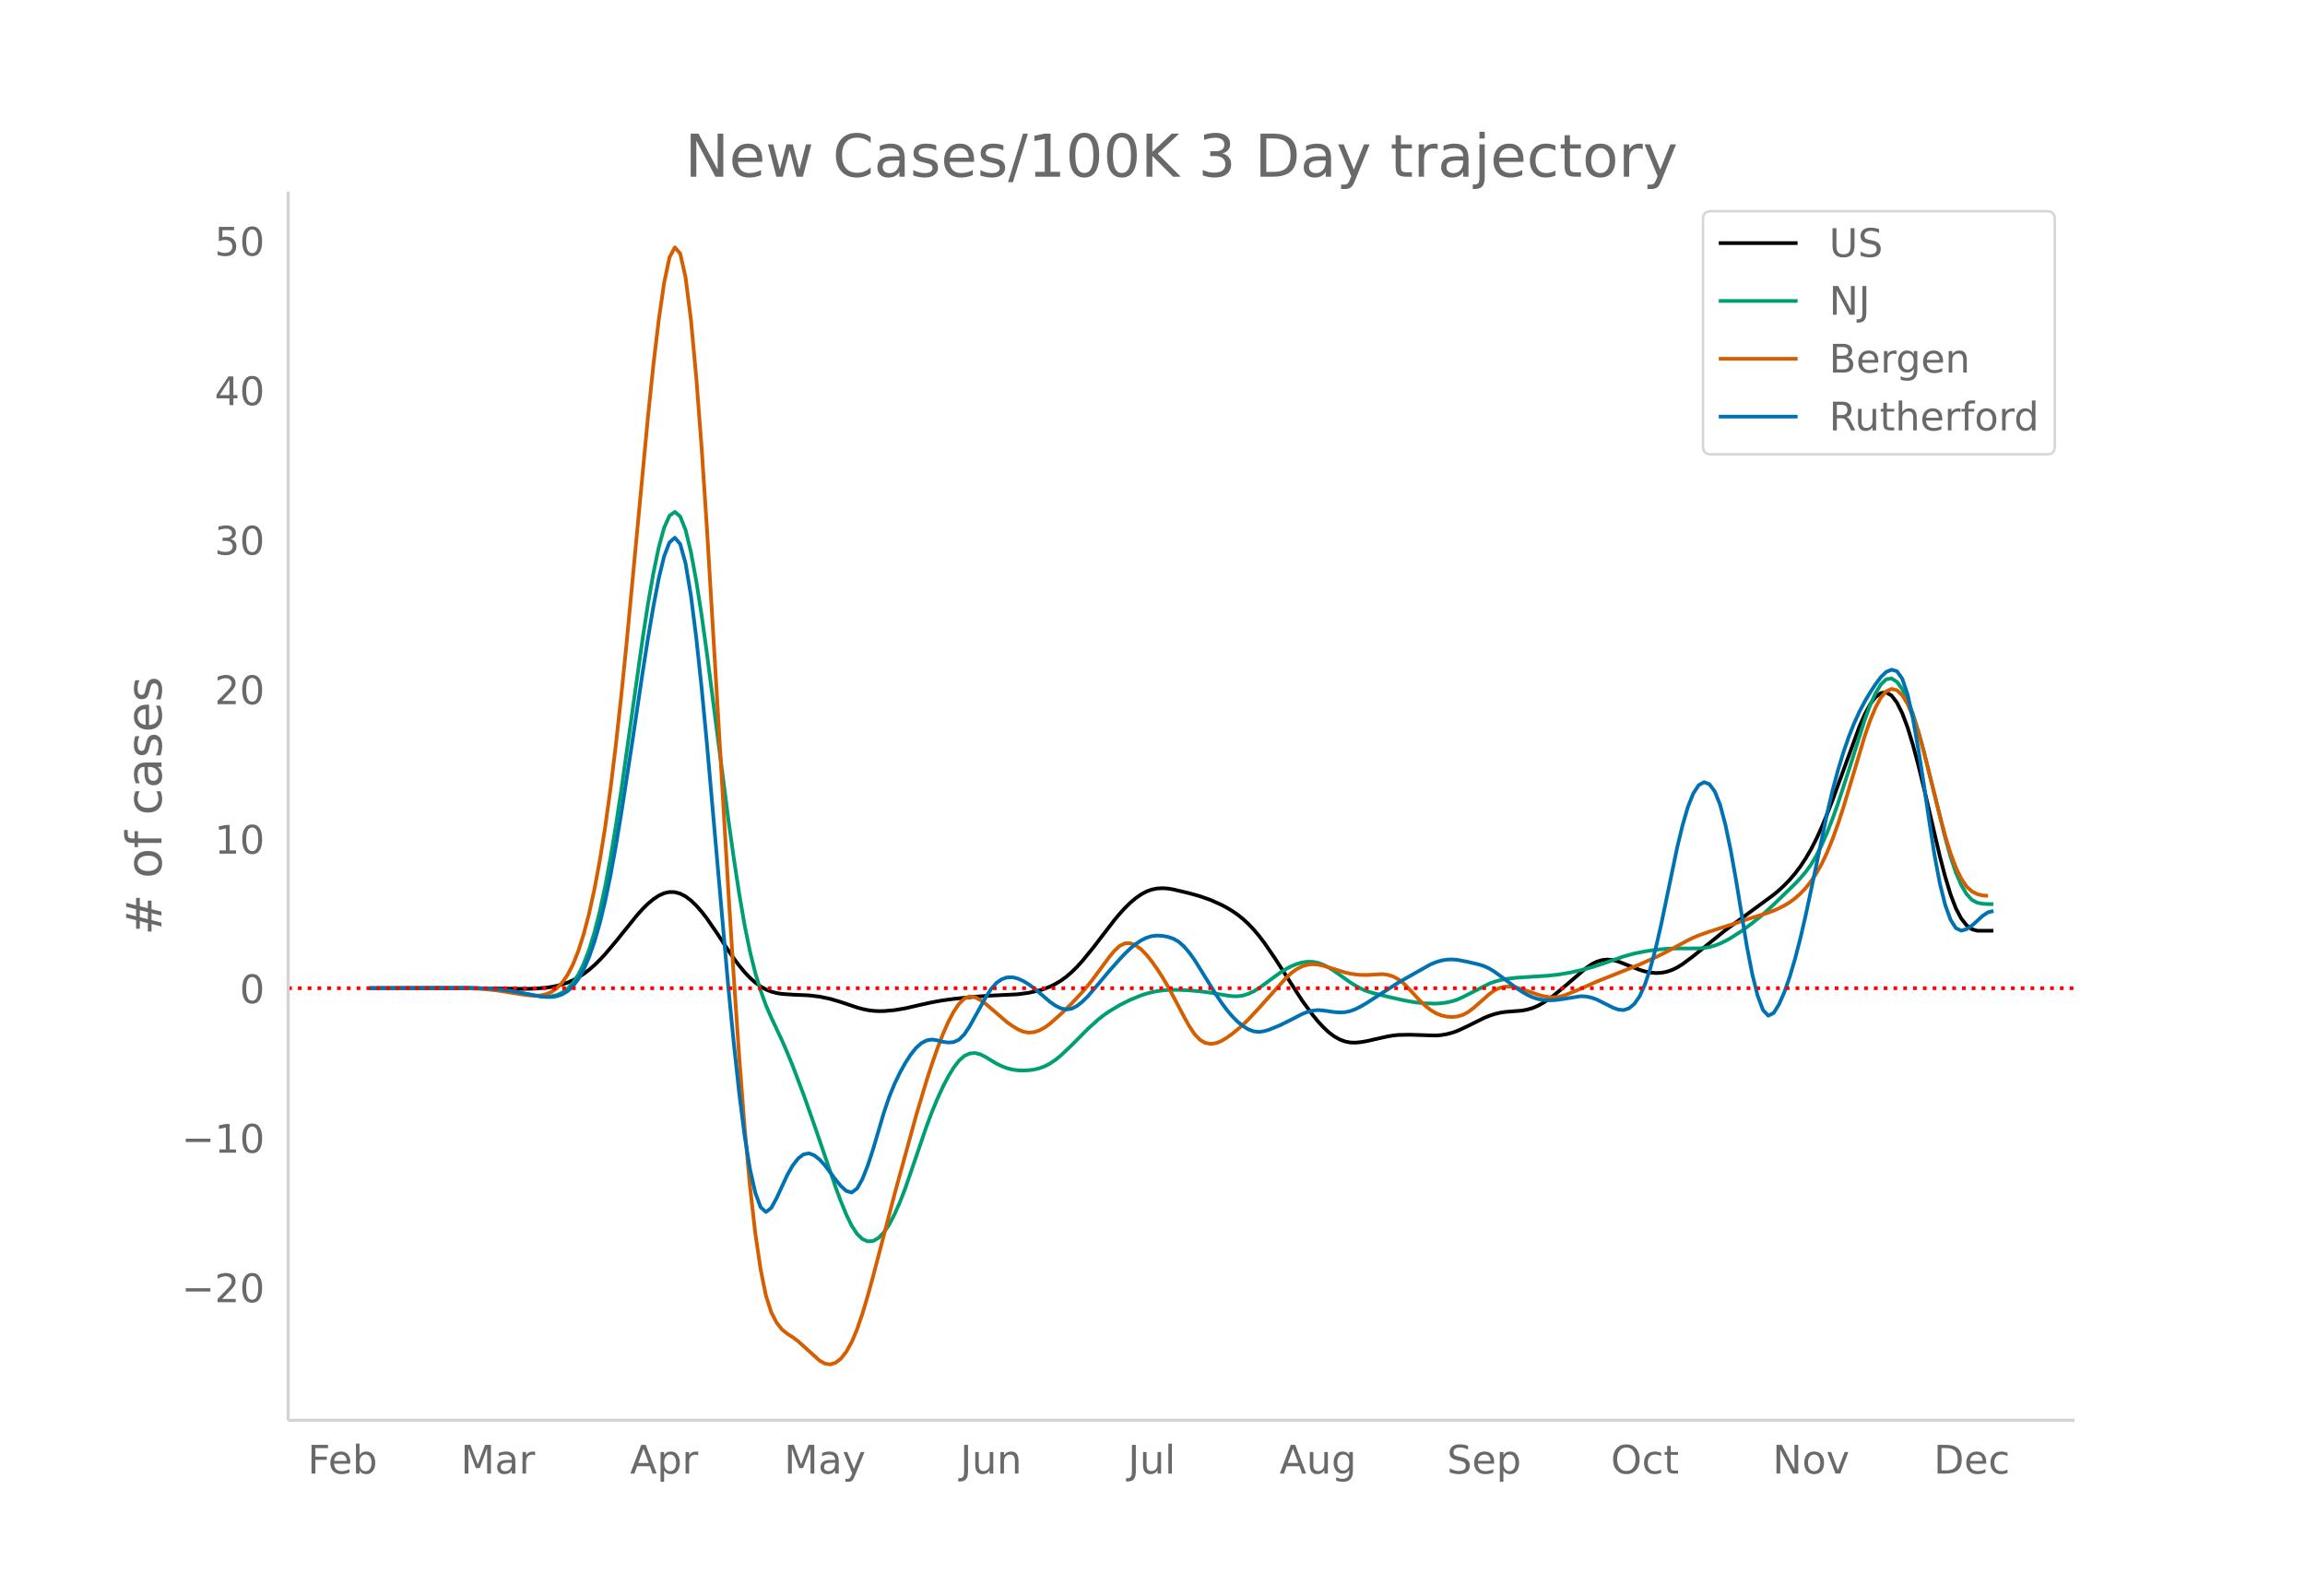 <svg height="864" viewBox="0 0 936 648" width="1248" xmlns="http://www.w3.org/2000/svg" xmlns:xlink="http://www.w3.org/1999/xlink"><defs><style>*{stroke-linecap:butt;stroke-linejoin:round}</style></defs><g id="figure_1"><path d="M0 648h936V0H0z" fill="#fff" id="patch_1"/><g id="axes_1"><path d="M117 576.72h725.4V77.76H117z" fill="none" id="patch_2"/><path clip-path="url(#pb2f212725a)" d="M149.973 401.28l47.88.103 15.236.168 4.353-.117 4.353-.36 2.176-.313 2.176-.435 2.177-.587 2.176-.752 2.177-.947 2.176-1.175 2.176-1.41 2.177-1.648 2.176-1.893 2.177-2.131 2.176-2.336 4.353-5.16 8.706-10.788 2.176-2.416 2.176-2.144 2.177-1.807 2.176-1.442 2.177-.999 2.176-.476 2.177.061 2.176.596 2.176 1.126 2.177 1.643 2.176 2.093 2.177 2.476 2.176 2.826 4.353 6.319 4.353 6.662 2.176 3.14 2.177 2.924 2.176 2.644 2.176 2.299 2.177 1.942 2.176 1.587 2.177 1.235 2.176.89 2.176.585 2.177.336 4.353.295 6.529.293 4.353.512 4.353.917 4.352 1.296 6.53 2.202 2.176.597 2.177.465 2.176.293 2.176.118 2.177-.026 4.353-.38 4.352-.735 6.53-1.503 4.353-.962 4.352-.774 4.353-.58 8.706-.895 6.53-.456 10.881-.529 4.353-.595 4.353-.971 2.176-.678 2.177-.86 2.176-1.077 2.177-1.311 2.176-1.571 2.176-1.86 2.177-2.143 2.176-2.382 4.353-5.32 8.706-11.354 2.176-2.59 2.177-2.379 2.176-2.126 2.176-1.83 2.177-1.516 2.176-1.172 2.177-.797 2.176-.427 2.177-.114 2.176.14 2.176.366 6.53 1.546 4.352 1.227 4.353 1.533 4.353 1.963 2.177 1.165 2.176 1.306 2.176 1.5 2.177 1.75 2.176 2.012 2.177 2.288 2.176 2.58 2.176 2.86 4.353 6.36 10.882 16.918 4.353 5.945 2.177 2.647 2.176 2.366 2.176 2.028 2.177 1.638 2.176 1.238 2.177.837 2.176.437 2.177.058 2.176-.211 2.176-.369 8.706-1.963 2.176-.351 2.177-.225 4.353-.095 10.882.324 2.176-.185 2.177-.371 2.176-.566 2.177-.765 4.352-2.018 6.53-3.26 2.176-.885 2.176-.71 2.177-.522 2.176-.321 6.53-.509 2.176-.403 2.176-.627 2.177-.916 2.176-1.205 2.177-1.437 2.176-1.61 4.353-3.616 8.706-7.45 2.176-1.508 2.176-1.095 2.177-.654 2.176-.222 2.177.202 2.176.59 4.353 1.692 4.353 1.698 2.176.646 2.177.451 2.176.206 2.176-.092 2.177-.403 2.176-.72 2.177-1.043 2.176-1.349 4.353-3.245 13.058-10.55 19.588-14.392 2.177-1.825 2.176-2.022 2.176-2.248 2.177-2.54 2.176-2.897 2.177-3.283 2.176-3.736 2.176-4.257 2.177-4.78 2.176-5.244 2.177-5.649 10.882-29.796 2.176-4.979 2.177-4.068 2.176-2.908 2.177-1.667 2.176-.27 2.176 1.28 2.177 2.852 2.176 4.354 2.177 5.79 2.176 7.15 2.176 8.189 2.177 8.912 6.53 27.964 2.176 8.321 2.176 7.215 2.176 5.685 2.177 4.114 2.176 2.756 2.177 1.61 2.176.598 4.353.003 2.176-.022h0" fill="none" stroke="#000" stroke-linecap="round" stroke-width="1.5" id="line2d_1"/><path clip-path="url(#pb2f212725a)" d="M149.973 401.286l28.293-.108 13.059.004 6.529.254 4.353.364 4.353.56 6.529 1.162 4.353.78 2.176.275 2.177.096 2.176-.124 2.176-.492 2.177-1.003 2.176-1.585 2.177-2.368 2.176-3.35 2.176-4.411 2.177-5.656 2.176-7.085 2.177-8.559 2.176-10.073 2.177-11.626 2.176-13.12 2.176-14.27 4.353-30.783 4.353-30.997 2.176-14.04 2.177-12.373 2.176-10.484 2.177-7.98 2.176-4.858 2.177-1.581 2.176 1.863 2.176 5.473 2.177 8.977 2.176 11.787 2.177 13.901 2.176 15.723 8.706 67.449 2.176 15.497 2.177 14.264 2.176 12.678 2.176 10.737 2.177 8.799 2.176 7.226 2.177 6.018 2.176 5 4.353 9.288 2.176 5.01 2.177 5.322 4.353 11.5 4.352 12.326 8.706 25.424 2.176 5.828 2.177 5.324 2.176 4.487 2.177 3.313 2.176 2.084 2.177.926 2.176-.165 2.176-1.232 2.177-2.252 2.176-3.224 2.177-4.159 2.176-4.952 2.176-5.605 4.353-12.66 4.353-12.722 2.177-5.768 2.176-5.259 2.176-4.73 2.177-4.182 2.176-3.597 2.177-2.847 2.176-1.933 2.177-1.008 2.176-.19 2.176.522 2.177 1.136 4.353 2.64 2.176 1.054 2.176.822 2.177.558 2.176.297 2.177.076 2.176-.102 2.177-.285 2.176-.52 2.176-.813 2.177-1.129 2.176-1.46 2.177-1.776 4.352-4.125 6.53-6.59 4.353-3.933 2.176-1.708 2.176-1.521 4.353-2.618 4.353-2.173 4.353-1.765 2.176-.71 2.177-.571 2.176-.43 2.177-.301 2.176-.182 4.353-.047 4.353.222 4.352.376 4.353.58 6.53 1.121 2.176.269 2.176.048 2.177-.311 2.176-.69 2.177-1.021 2.176-1.306 4.353-3.205 4.353-3.14 2.176-1.372 2.177-1.148 2.176-.901 2.176-.62 2.177-.306 2.176.027 2.177.403 2.176.805 2.176 1.126 2.177 1.357 6.53 4.635 2.176 1.372 2.176 1.185 2.176.94 2.177.703 6.53 1.628 6.528 1.479 4.353.782 4.353.46 4.353.08 2.176-.144 2.177-.307 2.176-.485 2.177-.714 2.176-.972 10.882-5.542 2.176-.769 2.177-.602 2.176-.447 4.353-.512 6.53-.428 6.529-.415 4.352-.502 4.353-.742 4.353-.963 4.353-1.159 4.353-1.397 8.705-3.04 4.353-1.184 4.353-.881 4.353-.657 4.353-.391 4.353-.145 8.705-.01 2.177-.163 2.176-.376 2.177-.606 2.176-.828 2.176-1.037 2.177-1.207 4.353-2.807 4.352-3.21 4.353-3.544 4.353-4.017 8.706-8.42 2.176-2.323 2.177-2.56 2.176-3.008 2.176-3.666 2.177-4.356 2.176-4.995 2.177-5.58 2.176-6.128 4.353-13.329 6.53-20.646 2.176-5.95 2.176-4.829 2.177-3.583 2.176-2.098 2.176-.373 2.177 1.369 2.176 2.963 2.177 4.407 2.176 5.779 2.176 6.935 2.177 7.876 4.353 17.71 4.353 17.531 2.176 7.798 2.176 6.473 2.177 5.054 2.176 3.686 2.177 2.364 2.176 1.149 2.176.405 2.177.135 2.176.024h0" fill="none" stroke="#009e73" stroke-linecap="round" stroke-width="1.5" id="line2d_2"/><path clip-path="url(#pb2f212725a)" d="M149.973 401.274l28.293-.114 8.706.032 6.53.228 4.352.326 4.353.5 6.529 1.044 4.353.686 2.176.252 2.177.108 2.176-.148 2.177-.503 2.176-.916 2.176-1.512 2.177-2.293 2.176-3.151 2.177-4.217 2.176-5.487 2.176-6.827 2.177-8.306 2.176-9.925 2.177-11.617 2.176-13.542 2.177-15.7 2.176-17.857 2.176-19.772 2.177-21.447 8.705-92.146 2.177-20.883 2.176-18.206 2.177-15.021 2.176-10.32 2.177-4.1 2.176 2.531 2.176 9.7 2.177 17.161 2.176 23.502 2.177 28.615 2.176 33.14 4.353 72.999 4.353 74.267 2.176 34.599 2.177 32.016 2.176 28.464 2.176 23.94 2.177 19.27 2.176 14.849 2.177 10.671 2.176 6.792 2.176 4.156 2.177 2.765 2.176 1.749 2.177 1.373 2.176 1.635 8.706 7.87 2.176 1.222 2.177.314 2.176-.675 2.176-1.715 2.177-2.805 2.176-3.924 2.177-5.139 2.176-6.384 2.177-7.313 2.176-7.907 8.706-33.363 8.705-31.748 4.353-14.558 2.177-6.674 2.176-6.188 2.176-5.66 2.177-4.975 2.176-4.131 2.177-3.223 2.176-2.144 2.177-.896 2.176.31 2.176 1.135 2.177 1.576 8.705 7.476 2.177 1.536 2.176 1.328 2.177.946 2.176.388 2.177-.192 2.176-.712 2.176-1.17 2.177-1.588 4.353-3.845 4.352-4.263 4.353-4.65 2.177-2.54 2.176-2.767 6.53-8.853 2.176-2.638 2.176-2.023 2.177-1.03 2.176.002 2.176.875 2.177 1.585 2.176 2.232 2.177 2.728 2.176 3.075 2.177 3.388 2.176 3.68 4.353 8.121 2.176 4.178 2.177 3.897 2.176 3.24 2.176 2.246 2.177 1.222 2.176.37 2.177-.308 2.176-.914 2.177-1.332 2.176-1.564 2.176-1.756 2.177-1.941 2.176-2.117 4.353-4.675 10.882-12.12 2.177-2.016 2.176-1.587 2.176-1.128 2.177-.679 2.176-.236 2.177.178 2.176.464 4.353 1.354 4.353 1.367 2.176.49 2.177.334 2.176.178 2.176.035 6.53-.347 2.176.277 2.176.674 2.177 1.156 2.176 1.72 2.177 2.237 4.353 4.708 2.176 2.057 2.176 1.735 2.177 1.316 2.176.884 2.177.496 2.176.146 2.177-.209 2.176-.644 2.176-1.16 2.177-1.645 6.529-5.733 2.176-1.55 2.177-.97 2.176-.438 2.177-.005 2.176.378 4.353 1.361 4.353 1.545 2.176.584 2.177.385 2.176.109 2.176-.241 2.177-.583 4.353-1.724 8.705-3.837 17.412-6.964 6.529-2.935 4.353-2.157 8.705-4.713 2.177-1.055 2.176-.931 4.353-1.532 10.882-3.487 4.353-1.489 8.706-2.733 2.176-.825 2.177-.956 2.176-1.108 2.176-1.328 2.177-1.616 2.176-1.93 2.177-2.312 2.176-2.76 2.176-3.251 2.177-3.879 2.176-4.634 2.177-5.365 2.176-6.046 2.177-6.677 4.352-14.491 4.353-14.608 2.177-6.261 2.176-5.258 2.177-4.015 2.176-2.533 2.176-1.002 2.177.533 2.176 2.07 2.177 3.598 2.176 5.057 2.176 6.453 2.177 7.732 4.353 17.251 2.176 8.785 2.177 8.221 2.176 7.066 2.176 5.788 2.177 4.504 2.176 3.21 2.177 1.982 2.176 1.091 2.176.536 2.177.146h0" fill="none" stroke="#d55e00" stroke-linecap="round" stroke-width="1.5" id="line2d_3"/><path clip-path="url(#pb2f212725a)" d="M149.973 401.288l28.293-.108 13.059-.02 6.529.224 4.353.34 4.353.545 4.352.75 8.706 1.626 2.177.195 2.176.007 2.176-.316 2.177-.773 2.176-1.295 2.177-2.011 2.176-2.92 2.176-3.893 2.177-5.004 2.176-6.249 2.177-7.544 2.176-8.957 2.177-10.484 2.176-11.962 2.176-13.069 4.353-28.21 4.353-29.232 2.176-13.891 2.177-12.775 2.176-11.372 2.177-8.991 2.176-5.634 2.177-1.924 2.176 2.572 2.176 7.852 2.177 13.076 2.176 17.234 2.177 20.325 2.176 22.985 8.706 98.971 2.176 22.323 2.177 20.087 2.176 17.164 2.176 13.551 2.177 9.784 2.176 5.926 2.177 1.98 2.176-1.708 2.176-4.01 4.353-9.424 2.177-3.795 2.176-2.8 2.177-1.677 2.176-.424 2.176.796 2.177 1.729 2.176 2.37 4.353 5.82 2.176 2.596 2.177 2.001 2.176.597 2.177-1.616 2.176-3.872 2.177-5.546 2.176-6.634 4.353-14.786 2.176-6.404 2.177-5.328 2.176-4.502 2.176-3.925 2.177-3.377 2.176-2.715 2.177-1.94 2.176-1.14 2.177-.342 2.176.361 2.176.572 2.177.29 2.176-.16 2.177-.978 2.176-2.158 2.177-3.304 6.529-11.772 2.176-3.366 2.177-2.467 2.176-1.518 2.176-.717 2.177-.062 2.176.537 2.177.994 2.176 1.312 2.177 1.59 6.529 5.588 2.176 1.502 2.177 1.09 2.176.485 2.176-.308 2.177-1.103 2.176-1.708 2.177-2.126 4.353-5.101 4.352-5.188 4.353-4.91 2.177-2.302 2.176-2.095 2.176-1.79 2.177-1.454 2.176-1.073 2.177-.645 2.176-.222 2.177.13 2.176.414 2.176.725 2.177 1.244 2.176 1.942 2.177 2.55 2.176 3.025 4.353 7.035 4.353 7.017 2.176 3.24 2.177 2.919 2.176 2.57 2.176 2.187 2.177 1.768 2.176 1.327 2.177.813 2.176.227 2.176-.333 2.177-.689 4.353-1.79 4.353-2.17 4.352-2.263 2.177-.85 2.176-.57 2.177-.212 2.176.176 4.353.632 2.176.153 2.177-.095 2.176-.455 2.177-.822 2.176-1.094 2.176-1.271 13.059-8.421 13.058-7.374 2.177-.89 2.176-.654 2.177-.37 2.176-.083 2.177.173 4.352.86 4.353 1.014 2.177.694 2.176 1.023 2.176 1.356 4.353 3.203 4.353 3.29 2.177 1.458 2.176 1.268 2.176 1.019 2.177.708 2.176.397 2.177.141 2.176-.057 2.176-.234 8.706-1.364 2.177.104 2.176.454 2.176.787 6.53 3.27 2.176.8 2.176.217 2.177-.713 2.176-1.775 2.177-3.156 2.176-4.856 2.177-6.58 2.176-8.116 2.176-9.463 6.53-31.39 2.176-9.003 2.176-7.475 2.177-5.45 2.176-3.331 2.177-1.247 2.176.804 2.177 2.925 2.176 5.426 2.176 8.197 2.177 10.485 2.176 12.214 4.353 26.667 2.176 11.188 2.177 8.778 2.176 5.821 2.177 2.319 2.176-1.098 2.177-3.531 2.176-4.982 2.176-6.22 2.177-7.371 2.176-8.436 2.177-9.42 4.352-20.536 4.353-20.827 2.177-9.205 2.176-8.113 2.177-7.147 2.176-6.308 2.176-5.51 2.177-4.777 2.176-4.142 2.177-3.658 2.176-3.315 2.177-2.918 2.176-2.103 2.176-.873 2.177.63 2.176 3.089 2.177 6.5 2.176 9.91 2.176 12.37 2.177 13.873 2.176 14.839 2.177 14.067 2.176 11.557 2.177 8.723 2.176 6.006 2.176 3.407 2.177.99 2.176-.627 2.177-1.444 4.352-3.975 2.177-1.419 2.176-.54h0" fill="none" stroke="#0072b2" stroke-linecap="round" stroke-width="1.5" id="line2d_4"/><path clip-path="url(#pb2f212725a)" d="M117 401.284h725.4" fill="none" stroke="red" stroke-dasharray="1.5,2.475" stroke-width="1.5" id="line2d_5"/><path d="M117 576.72V77.76" fill="none" stroke="#d3d3d3" stroke-linecap="square" stroke-width="1.25" id="patch_3"/><path d="M117 576.72h725.4" fill="none" stroke="#d3d3d3" stroke-linecap="square" stroke-width="1.25" id="patch_4"/><g id="matplotlib.axis_1"><g id="xtick_1"><g transform="matrix(.16 0 0 -.16 124.928 598.378)" fill="#696969" id="text_1"><defs><path d="M9.813 72.906h41.89v-8.312H19.672V43.109h28.906v-8.297H19.672V0h-9.86z" id="DejaVuSans-70"/><path d="M56.203 29.594v-4.39H14.891q.593-9.282 5.593-14.142 5-4.859 13.938-4.859 5.172 0 10.031 1.266 4.86 1.265 9.656 3.812v-8.5Q49.266.734 44.187-.344 39.11-1.422 33.892-1.422q-13.094 0-20.735 7.61-7.64 7.625-7.64 20.625 0 13.421 7.25 21.296Q20.016 56 32.328 56q11.031 0 17.453-7.11 6.422-7.093 6.422-19.296zm-8.984 2.64q-.094 7.36-4.125 11.75-4.032 4.407-10.672 4.407-7.516 0-12.031-4.25-4.516-4.25-5.203-11.97z" id="DejaVuSans-101"/><path d="M48.688 27.297q0 9.906-4.079 15.547-4.078 5.64-11.203 5.64-7.14 0-11.218-5.64-4.079-5.64-4.079-15.547 0-9.906 4.078-15.547 4.079-5.64 11.22-5.64 7.124 0 11.202 5.64t4.078 15.547zM18.108 46.39q2.844 4.875 7.157 7.234Q29.594 56 35.594 56q9.968 0 16.187-7.906 6.235-7.907 6.235-20.797T51.78 6.484q-6.218-7.906-16.187-7.906-6 0-10.328 2.375-4.313 2.375-7.157 7.25V0H9.08v75.984h9.03z" id="DejaVuSans-98"/></defs><use xlink:href="#DejaVuSans-70"/><use x="52.02" xlink:href="#DejaVuSans-101"/><use x="113.543" xlink:href="#DejaVuSans-98"/></g></g><g id="xtick_2"><g transform="matrix(.16 0 0 -.16 187.113 598.378)" fill="#696969" id="text_2"><defs><path d="M9.813 72.906h14.703l18.593-49.61 18.703 49.61h14.704V0H66.89v64.016l-18.797-50h-9.907l-18.796 50V0H9.813z" id="DejaVuSans-77"/><path d="M34.281 27.484q-10.89 0-15.093-2.484-4.204-2.484-4.204-8.5 0-4.781 3.157-7.594 3.156-2.797 8.562-2.797 7.485 0 12 5.297 4.516 5.297 4.516 14.078v2zm17.922 3.72V0H43.22v8.297Q40.14 3.328 35.547.953q-4.594-2.375-11.234-2.375-8.391 0-13.36 4.719Q6 8.016 6 15.922q0 9.219 6.172 13.906 6.187 4.688 18.437 4.688h12.61v.89q0 6.203-4.078 9.594-4.078 3.39-11.453 3.39-4.688 0-9.141-1.124-4.438-1.125-8.531-3.375v8.312q4.921 1.906 9.562 2.844 4.64.953 9.031.953 11.875 0 17.735-6.156 5.86-6.14 5.86-18.64z" id="DejaVuSans-97"/><path d="M41.11 46.297q-1.516.875-3.297 1.281Q36.03 48 33.89 48q-7.625 0-11.703-4.953-4.079-4.953-4.079-14.234V0H9.08v54.688h9.03v-8.5q2.844 4.984 7.375 7.39Q30.031 56 36.531 56q.922 0 2.047-.125 1.125-.11 2.484-.36z" id="DejaVuSans-114"/></defs><use xlink:href="#DejaVuSans-77"/><use x="86.279" xlink:href="#DejaVuSans-97"/><use x="147.559" xlink:href="#DejaVuSans-114"/></g></g><g id="xtick_3"><g transform="matrix(.16 0 0 -.16 255.836 598.378)" fill="#696969" id="text_3"><defs><path d="M34.188 63.188L20.797 26.906h26.812zm-5.579 9.718h11.188L67.578 0h-10.25l-6.64 18.703h-32.86L11.188 0H.78z" id="DejaVuSans-65"/><path d="M18.11 8.203v-29H9.077v75.484h9.031v-8.296q2.844 4.875 7.157 7.234Q29.594 56 35.594 56q9.968 0 16.187-7.906 6.235-7.907 6.235-20.797T51.78 6.484q-6.218-7.906-16.187-7.906-6 0-10.328 2.375-4.313 2.375-7.157 7.25zm30.578 19.094q0 9.906-4.079 15.547-4.078 5.64-11.203 5.64-7.14 0-11.218-5.64-4.079-5.64-4.079-15.547 0-9.906 4.078-15.547 4.079-5.64 11.22-5.64 7.124 0 11.202 5.64t4.078 15.547z" id="DejaVuSans-112"/></defs><use xlink:href="#DejaVuSans-65"/><use x="68.408" xlink:href="#DejaVuSans-112"/><use x="131.885" xlink:href="#DejaVuSans-114"/></g></g><g id="xtick_4"><g transform="matrix(.16 0 0 -.16 318.428 598.378)" fill="#696969" id="text_4"><defs><path d="M32.172-5.078q-3.797-9.766-7.422-12.735-3.61-2.984-9.656-2.984H7.906v7.516h5.282q3.703 0 5.75 1.765Q21-9.766 23.483-3.219l1.61 4.094-22.11 53.813H12.5l17.094-42.766 17.093 42.766h9.516z" id="DejaVuSans-121"/></defs><use xlink:href="#DejaVuSans-77"/><use x="86.279" xlink:href="#DejaVuSans-97"/><use x="147.559" xlink:href="#DejaVuSans-121"/></g></g><g id="xtick_5"><g transform="matrix(.16 0 0 -.16 389.937 598.378)" fill="#696969" id="text_5"><defs><path d="M9.813 72.906h9.859V5.078q0-13.187-5-19.14-5-5.954-16.094-5.954h-3.75v8.297h3.078q6.531 0 9.219 3.672Q9.813-4.39 9.813 5.078z" id="DejaVuSans-74"/><path d="M8.5 21.578v33.11h8.984V21.922q0-7.766 3.016-11.656 3.031-3.875 9.094-3.875 7.265 0 11.484 4.64 4.234 4.64 4.234 12.656v31h8.985V0h-8.984v8.406Q42.047 3.422 37.718 1q-4.313-2.422-10.032-2.422-9.421 0-14.312 5.86Q8.5 10.296 8.5 21.578zM31.11 56z" id="DejaVuSans-117"/><path d="M54.89 33.016V0h-8.984v32.719q0 7.765-3.031 11.61-3.031 3.858-9.078 3.858-7.281 0-11.484-4.64-4.204-4.625-4.204-12.64V0H9.08v54.688h9.03v-8.5q3.235 4.937 7.594 7.374Q30.078 56 35.797 56q9.422 0 14.25-5.828 4.844-5.828 4.844-17.156z" id="DejaVuSans-110"/></defs><use xlink:href="#DejaVuSans-74"/><use x="29.492" xlink:href="#DejaVuSans-117"/><use x="92.871" xlink:href="#DejaVuSans-110"/></g></g><g id="xtick_6"><g transform="matrix(.16 0 0 -.16 458.077 598.378)" fill="#696969" id="text_6"><defs><path d="M9.422 75.984h8.984V0H9.422z" id="DejaVuSans-108"/></defs><use xlink:href="#DejaVuSans-74"/><use x="29.492" xlink:href="#DejaVuSans-117"/><use x="92.871" xlink:href="#DejaVuSans-108"/></g></g><g id="xtick_7"><g transform="matrix(.16 0 0 -.16 519.577 598.378)" fill="#696969" id="text_7"><defs><path d="M45.406 27.984q0 9.766-4.031 15.125-4.016 5.375-11.297 5.375-7.219 0-11.25-5.375-4.031-5.359-4.031-15.125 0-9.718 4.031-15.093t11.25-5.375q7.281 0 11.297 5.375 4.031 5.375 4.031 15.093zm8.985-21.203q0-13.953-6.203-20.765Q42-20.797 29.203-20.797q-4.734 0-8.937.703-4.203.703-8.157 2.172v8.735q3.954-2.141 7.813-3.157 3.86-1.031 7.86-1.031 8.843 0 13.234 4.61 4.39 4.609 4.39 13.937v4.453q-2.781-4.844-7.125-7.234Q33.938 0 27.875 0 17.828 0 11.672 7.656q-6.156 7.672-6.156 20.328 0 12.688 6.156 20.344Q17.828 56 27.875 56q6.063 0 10.406-2.39 4.344-2.391 7.125-7.22v8.297h8.985z" id="DejaVuSans-103"/></defs><use xlink:href="#DejaVuSans-65"/><use x="68.408" xlink:href="#DejaVuSans-117"/><use x="131.787" xlink:href="#DejaVuSans-103"/></g></g><g id="xtick_8"><g transform="matrix(.16 0 0 -.16 587.588 598.378)" fill="#696969" id="text_8"><defs><path d="M53.516 70.516V60.89q-5.61 2.687-10.594 4-4.984 1.328-9.625 1.328-8.047 0-12.422-3.125t-4.375-8.89q0-4.845 2.906-7.313 2.907-2.453 11.016-3.97l5.953-1.218q11.031-2.11 16.281-7.406 5.25-5.297 5.25-14.172 0-10.61-7.11-16.078-7.093-5.469-20.812-5.469-5.172 0-11.015 1.172Q13.14.922 6.89 3.219v10.156q6-3.36 11.765-5.078 5.766-1.703 11.328-1.703 8.438 0 13.032 3.312 4.593 3.328 4.593 9.485 0 5.359-3.297 8.39-3.296 3.032-10.812 4.547L27.484 33.5q-11.03 2.188-15.968 6.875-4.922 4.688-4.922 13.047 0 9.672 6.812 15.234 6.813 5.563 18.766 5.563 5.14 0 10.453-.938 5.328-.922 10.89-2.765z" id="DejaVuSans-83"/></defs><use xlink:href="#DejaVuSans-83"/><use x="63.477" xlink:href="#DejaVuSans-101"/><use x="125" xlink:href="#DejaVuSans-112"/></g></g><g id="xtick_9"><g transform="matrix(.16 0 0 -.16 654.128 598.378)" fill="#696969" id="text_9"><defs><path d="M39.406 66.219q-10.75 0-17.078-8.016-6.312-8-6.312-21.828 0-13.766 6.312-21.781 6.328-8 17.078-8 10.735 0 17.016 8 6.281 8.015 6.281 21.781 0 13.828-6.281 21.828-6.281 8.016-17.016 8.016zm0 8q15.328 0 24.5-10.281 9.188-10.282 9.188-27.563 0-17.234-9.188-27.516-9.172-10.28-24.5-10.28-15.375 0-24.593 10.25-9.204 10.265-9.204 27.546t9.204 27.563q9.218 10.28 24.593 10.28z" id="DejaVuSans-79"/><path d="M48.781 52.594v-8.407q-3.812 2.11-7.64 3.157-3.828 1.047-7.735 1.047-8.75 0-13.593-5.547-4.829-5.532-4.829-15.547 0-10.016 4.829-15.563 4.843-5.53 13.593-5.53 3.907 0 7.735 1.046 3.828 1.047 7.64 3.156V2.094Q45.016.344 40.984-.531q-4.015-.89-8.562-.89-12.36 0-19.64 7.765-7.266 7.765-7.266 20.953 0 13.375 7.343 21.031Q20.22 56 33.016 56q4.14 0 8.093-.86 3.953-.843 7.672-2.546z" id="DejaVuSans-99"/><path d="M18.313 70.219V54.688h18.5v-6.985h-18.5V18.016q0-6.688 1.828-8.594 1.828-1.906 7.453-1.906h9.218V0h-9.218q-10.407 0-14.36 3.875-3.953 3.89-3.953 14.14v29.688H2.687v6.984h6.594V70.22z" id="DejaVuSans-116"/></defs><use xlink:href="#DejaVuSans-79"/><use x="78.711" xlink:href="#DejaVuSans-99"/><use x="133.691" xlink:href="#DejaVuSans-116"/></g></g><g id="xtick_10"><g transform="matrix(.16 0 0 -.16 719.814 598.378)" fill="#696969" id="text_10"><defs><path d="M9.813 72.906h13.28l32.329-60.984v60.984h9.562V0h-13.28L19.39 60.984V0H9.813z" id="DejaVuSans-78"/><path d="M30.61 48.39q-7.22 0-11.422-5.64-4.204-5.64-4.204-15.453 0-9.813 4.172-15.453 4.188-5.64 11.453-5.64 7.188 0 11.375 5.655 4.203 5.672 4.203 15.438 0 9.719-4.203 15.406-4.187 5.688-11.375 5.688zm0 7.61q11.718 0 18.406-7.625 6.703-7.61 6.703-21.078 0-13.422-6.703-21.078-6.688-7.64-18.407-7.64-11.765 0-18.437 7.64-6.656 7.656-6.656 21.078 0 13.469 6.656 21.078Q18.844 56 30.609 56z" id="DejaVuSans-111"/><path d="M2.984 54.688H12.5L29.594 8.797l17.093 45.89h9.516L35.687 0H23.485z" id="DejaVuSans-118"/></defs><use xlink:href="#DejaVuSans-78"/><use x="74.805" xlink:href="#DejaVuSans-111"/><use x="135.986" xlink:href="#DejaVuSans-118"/></g></g><g id="xtick_11"><g transform="matrix(.16 0 0 -.16 785.24 598.378)" fill="#696969" id="text_11"><defs><path d="M19.672 64.797V8.109h11.922q15.093 0 22.093 6.829 7 6.843 7 21.593 0 14.64-7 21.453-7 6.813-22.093 6.813zm-9.86 8.11h20.266q21.188 0 31.094-8.813 9.922-8.813 9.922-27.563 0-18.86-9.969-27.703Q51.172 0 30.078 0H9.813z" id="DejaVuSans-68"/></defs><use xlink:href="#DejaVuSans-68"/><use x="77.002" xlink:href="#DejaVuSans-101"/><use x="138.525" xlink:href="#DejaVuSans-99"/></g></g></g><g id="matplotlib.axis_2"><g id="ytick_1"><g transform="matrix(.16 0 0 -.16 73.733 528.787)" fill="#696969" id="text_12"><defs><path d="M10.594 35.5h62.593v-8.297H10.594z" id="DejaVuSans-8722"/><path d="M19.188 8.297h34.421V0H7.33v8.297q5.609 5.812 15.296 15.594 9.703 9.797 12.188 12.64 4.734 5.313 6.609 9 1.89 3.688 1.89 7.25 0 5.813-4.078 9.469-4.078 3.672-10.625 3.672-4.64 0-9.797-1.61-5.14-1.609-11-4.89v9.969Q13.767 71.78 18.938 73q5.188 1.219 9.485 1.219 11.328 0 18.062-5.672 6.735-5.656 6.735-15.125 0-4.5-1.688-8.531-1.672-4.016-6.125-9.485-1.218-1.422-7.765-8.187-6.532-6.766-18.453-18.922z" id="DejaVuSans-50"/><path d="M31.781 66.406q-7.61 0-11.453-7.5Q16.5 51.422 16.5 36.375q0-14.984 3.828-22.484 3.844-7.5 11.453-7.5 7.672 0 11.5 7.5 3.844 7.5 3.844 22.484 0 15.047-3.844 22.531-3.828 7.5-11.5 7.5zm0 7.813q12.266 0 18.735-9.703 6.468-9.688 6.468-28.141 0-18.406-6.468-28.11-6.47-9.687-18.735-9.687-12.25 0-18.718 9.688-6.47 9.703-6.47 28.109 0 18.453 6.47 28.14Q19.53 74.22 31.78 74.22z" id="DejaVuSans-48"/></defs><use xlink:href="#DejaVuSans-8722"/><use x="83.789" xlink:href="#DejaVuSans-50"/><use x="147.412" xlink:href="#DejaVuSans-48"/></g></g><g id="ytick_2"><g transform="matrix(.16 0 0 -.16 73.733 468.075)" fill="#696969" id="text_13"><defs><path d="M12.406 8.297h16.11v55.625l-17.532-3.516v8.985l17.438 3.515h9.86V8.296H54.39V0H12.406z" id="DejaVuSans-49"/></defs><use xlink:href="#DejaVuSans-8722"/><use x="83.789" xlink:href="#DejaVuSans-49"/><use x="147.412" xlink:href="#DejaVuSans-48"/></g></g><g id="ytick_3"><use xlink:href="#DejaVuSans-48" transform="matrix(.16 0 0 -.16 97.32 407.363)" fill="#696969" id="text_14"/></g><g id="ytick_4"><g transform="matrix(.16 0 0 -.16 87.14 346.65)" fill="#696969" id="text_15"><use xlink:href="#DejaVuSans-49"/><use x="63.623" xlink:href="#DejaVuSans-48"/></g></g><g id="ytick_5"><g transform="matrix(.16 0 0 -.16 87.14 285.938)" fill="#696969" id="text_16"><use xlink:href="#DejaVuSans-50"/><use x="63.623" xlink:href="#DejaVuSans-48"/></g></g><g id="ytick_6"><g transform="matrix(.16 0 0 -.16 87.14 225.226)" fill="#696969" id="text_17"><defs><path d="M40.578 39.313Q47.656 37.797 51.625 33q3.984-4.781 3.984-11.813 0-10.78-7.422-16.703-7.421-5.906-21.093-5.906-4.578 0-9.438.906-4.86.907-10.031 2.72v9.515q4.094-2.39 8.969-3.61 4.89-1.218 10.218-1.218 9.266 0 14.125 3.656 4.86 3.656 4.86 10.64 0 6.454-4.516 10.079-4.515 3.64-12.562 3.64h-8.5v8.11h8.89q7.266 0 11.125 2.906 3.86 2.906 3.86 8.375 0 5.61-3.985 8.61-3.968 3.015-11.39 3.015-4.063 0-8.703-.89-4.641-.876-10.203-2.72v8.782q5.624 1.562 10.53 2.344 4.907.78 9.25.78 11.235 0 17.766-5.109 6.547-5.093 6.547-13.78 0-6.063-3.468-10.235-3.47-4.172-9.86-5.782z" id="DejaVuSans-51"/></defs><use xlink:href="#DejaVuSans-51"/><use x="63.623" xlink:href="#DejaVuSans-48"/></g></g><g id="ytick_7"><g transform="matrix(.16 0 0 -.16 87.14 164.514)" fill="#696969" id="text_18"><defs><path d="M37.797 64.313L12.89 25.39h24.906zm-2.594 8.593H47.61V25.391h10.407v-8.203H47.609V0h-9.812v17.188H4.89v9.515z" id="DejaVuSans-52"/></defs><use xlink:href="#DejaVuSans-52"/><use x="63.623" xlink:href="#DejaVuSans-48"/></g></g><g id="ytick_8"><g transform="matrix(.16 0 0 -.16 87.14 103.802)" fill="#696969" id="text_19"><defs><path d="M10.797 72.906h38.719v-8.312H19.828v-17.86q2.14.735 4.281 1.094 2.157.36 4.313.36 12.203 0 19.328-6.688 7.14-6.688 7.14-18.11 0-11.765-7.328-18.296-7.328-6.516-20.656-6.516-4.593 0-9.36.781-4.75.782-9.827 2.344v9.922q4.39-2.39 9.078-3.563 4.687-1.171 9.906-1.171 8.453 0 13.375 4.437 4.938 4.438 4.938 12.063 0 7.609-4.938 12.047-4.922 4.453-13.375 4.453-3.953 0-7.89-.875-3.922-.875-8.016-2.735z" id="DejaVuSans-53"/></defs><use xlink:href="#DejaVuSans-53"/><use x="63.623" xlink:href="#DejaVuSans-48"/></g></g><g transform="matrix(0 -.2 -.2 0 65.573 379.813)" fill="#696969" id="text_20"><defs><path d="M51.125 44H36.922l-4.11-16.313h14.313zm-7.328 27.781l-5.078-20.265h14.265L58.11 71.78h7.813L60.89 51.516h15.234V44h-17.14l-4-16.313h15.53V20.22H53.079L48 0h-7.813l5.032 20.219H30.906L25.875 0h-7.86l5.079 20.219H7.719v7.468h17.187L29 44H13.281v7.516h17.625l4.985 20.265z" id="DejaVuSans-35"/><path d="M37.11 75.984V68.5h-8.594q-4.828 0-6.72-1.953-1.874-1.953-1.874-7.031v-4.828h14.797v-6.985H19.922V0H10.89v47.703H2.297v6.984h8.594V58.5q0 9.125 4.25 13.297 4.25 4.187 13.468 4.187z" id="DejaVuSans-102"/><path d="M44.281 53.078v-8.5q-3.797 1.953-7.906 2.922-4.094.984-8.5.984-6.688 0-10.031-2.047-3.344-2.046-3.344-6.156 0-3.125 2.39-4.906 2.391-1.781 9.626-3.39l3.078-.688q9.562-2.047 13.593-5.781 4.032-3.735 4.032-10.422 0-7.625-6.032-12.078-6.03-4.438-16.578-4.438-4.39 0-9.156.86Q10.688.296 5.422 2v9.281q4.984-2.594 9.812-3.89 4.829-1.282 9.579-1.282 6.343 0 9.75 2.172 3.421 2.172 3.421 6.125 0 3.656-2.468 5.61-2.453 1.953-10.813 3.765l-3.125.735q-8.344 1.75-12.062 5.39-3.704 3.64-3.704 9.985 0 7.718 5.47 11.906Q16.75 56 26.811 56q4.97 0 9.36-.734 4.406-.72 8.11-2.188z" id="DejaVuSans-115"/></defs><use xlink:href="#DejaVuSans-35"/><use x="83.789" xlink:href="#DejaVuSans-32"/><use x="115.576" xlink:href="#DejaVuSans-111"/><use x="176.758" xlink:href="#DejaVuSans-102"/><use x="211.963" xlink:href="#DejaVuSans-32"/><use x="243.75" xlink:href="#DejaVuSans-99"/><use x="298.73" xlink:href="#DejaVuSans-97"/><use x="360.01" xlink:href="#DejaVuSans-115"/><use x="412.109" xlink:href="#DejaVuSans-101"/><use x="473.633" xlink:href="#DejaVuSans-115"/></g></g><g transform="matrix(.24 0 0 -.24 278.113 71.76)" fill="#696969" id="text_21"><defs><path d="M4.203 54.688h8.985l11.234-42.672 11.172 42.672h10.593l11.235-42.672 11.187 42.672h8.985L63.28 0H52.688L40.922 44.828 29.109 0H18.5z" id="DejaVuSans-119"/><path d="M64.406 67.281v-10.39q-4.984 4.64-10.625 6.922-5.64 2.296-11.984 2.296-12.5 0-19.14-7.64-6.641-7.64-6.641-22.094 0-14.406 6.64-22.047 6.64-7.64 19.14-7.64 6.345 0 11.985 2.296 5.64 2.297 10.625 6.938V5.609Q59.234 2.094 53.437.33q-5.78-1.75-12.218-1.75-16.563 0-26.094 10.124-9.516 10.14-9.516 27.672 0 17.578 9.516 27.703 9.531 10.14 26.094 10.14 6.531 0 12.312-1.734 5.797-1.734 10.875-5.203z" id="DejaVuSans-67"/><path d="M25.39 72.906h8.297L8.297-9.28H0z" id="DejaVuSans-47"/><path d="M9.813 72.906h9.859V42.094L52.39 72.906h12.703L28.906 38.922 67.672 0H54.688L19.672 35.11V0h-9.86z" id="DejaVuSans-75"/><path d="M9.422 54.688h8.984V-.984q0-10.438-3.984-15.125-3.969-4.688-12.813-4.688h-3.421v7.61H.594q5.125 0 6.968 2.374 1.86 2.36 1.86 9.829zm0 21.296h8.984v-11.39H9.422z" id="DejaVuSans-106"/></defs><use xlink:href="#DejaVuSans-78"/><use x="74.805" xlink:href="#DejaVuSans-101"/><use x="136.328" xlink:href="#DejaVuSans-119"/><use x="218.115" xlink:href="#DejaVuSans-32"/><use x="249.902" xlink:href="#DejaVuSans-67"/><use x="319.727" xlink:href="#DejaVuSans-97"/><use x="381.006" xlink:href="#DejaVuSans-115"/><use x="433.105" xlink:href="#DejaVuSans-101"/><use x="494.629" xlink:href="#DejaVuSans-115"/><use x="546.729" xlink:href="#DejaVuSans-47"/><use x="580.42" xlink:href="#DejaVuSans-49"/><use x="644.043" xlink:href="#DejaVuSans-48"/><use x="707.666" xlink:href="#DejaVuSans-48"/><use x="771.289" xlink:href="#DejaVuSans-75"/><use x="836.865" xlink:href="#DejaVuSans-32"/><use x="868.652" xlink:href="#DejaVuSans-51"/><use x="932.275" xlink:href="#DejaVuSans-32"/><use x="964.063" xlink:href="#DejaVuSans-68"/><use x="1041.064" xlink:href="#DejaVuSans-97"/><use x="1102.344" xlink:href="#DejaVuSans-121"/><use x="1161.523" xlink:href="#DejaVuSans-32"/><use x="1193.311" xlink:href="#DejaVuSans-116"/><use x="1232.52" xlink:href="#DejaVuSans-114"/><use x="1273.633" xlink:href="#DejaVuSans-97"/><use x="1334.912" xlink:href="#DejaVuSans-106"/><use x="1362.695" xlink:href="#DejaVuSans-101"/><use x="1424.219" xlink:href="#DejaVuSans-99"/><use x="1479.199" xlink:href="#DejaVuSans-116"/><use x="1518.408" xlink:href="#DejaVuSans-111"/><use x="1579.59" xlink:href="#DejaVuSans-114"/><use x="1620.703" xlink:href="#DejaVuSans-121"/></g><g id="legend_1"><path d="M694.75 184.5H831.2q3.2 0 3.2-3.2V88.96q0-3.2-3.2-3.2H694.75q-3.2 0-3.2 3.2v92.34q0 3.2 3.2 3.2z" fill="none" opacity=".8" stroke="#ccc" id="patch_5"/><path d="M697.95 98.718h32" fill="none" stroke="#000" stroke-linecap="round" stroke-width="1.5" id="line2d_6"/><g transform="matrix(.16 0 0 -.16 742.75 104.317)" fill="#696969" id="text_22"><defs><path d="M8.688 72.906h9.921V28.61q0-11.718 4.235-16.875 4.25-5.14 13.781-5.14 9.469 0 13.719 5.14 4.25 5.157 4.25 16.875v44.297H64.5V27.391q0-14.25-7.063-21.532-7.046-7.28-20.812-7.28-13.828 0-20.89 7.28-7.047 7.282-7.047 21.532z" id="DejaVuSans-85"/></defs><use xlink:href="#DejaVuSans-85"/><use x="73.193" xlink:href="#DejaVuSans-83"/></g><path d="M697.95 122.203h32" fill="none" stroke="#009e73" stroke-linecap="round" stroke-width="1.5" id="line2d_8"/><g transform="matrix(.16 0 0 -.16 742.75 127.802)" fill="#696969" id="text_23"><use xlink:href="#DejaVuSans-78"/><use x="74.805" xlink:href="#DejaVuSans-74"/></g><path d="M697.95 145.688h32" fill="none" stroke="#d55e00" stroke-linecap="round" stroke-width="1.5" id="line2d_10"/><g transform="matrix(.16 0 0 -.16 742.75 151.287)" fill="#696969" id="text_24"><defs><path d="M19.672 34.813V8.108H35.5q7.953 0 11.781 3.297 3.844 3.297 3.844 10.078 0 6.844-3.844 10.078-3.828 3.25-11.781 3.25zm0 29.984V42.828h14.61q7.218 0 10.75 2.703 3.546 2.719 3.546 8.282 0 5.515-3.547 8.25-3.531 2.734-10.75 2.734zm-9.86 8.11h25.204q11.28 0 17.375-4.688Q58.5 63.53 58.5 54.89q0-6.703-3.125-10.657-3.125-3.953-9.188-4.922 7.282-1.562 11.313-6.53 4.031-4.954 4.031-12.376 0-9.765-6.64-15.093Q48.25 0 35.984 0H9.812z" id="DejaVuSans-66"/></defs><use xlink:href="#DejaVuSans-66"/><use x="68.604" xlink:href="#DejaVuSans-101"/><use x="130.127" xlink:href="#DejaVuSans-114"/><use x="169.49" xlink:href="#DejaVuSans-103"/><use x="232.967" xlink:href="#DejaVuSans-101"/><use x="294.49" xlink:href="#DejaVuSans-110"/></g><path d="M697.95 169.173h32" fill="none" stroke="#0072b2" stroke-linecap="round" stroke-width="1.5" id="line2d_12"/><g transform="matrix(.16 0 0 -.16 742.75 174.773)" fill="#696969" id="text_25"><defs><path d="M44.39 34.188q3.172-1.079 6.172-4.594 3-3.516 6.032-9.672L66.609 0H56l-9.313 18.703q-3.624 7.328-7.015 9.719-3.39 2.39-9.25 2.39h-10.75V0h-9.86v72.906h22.266q12.5 0 18.656-5.234 6.157-5.219 6.157-15.766 0-6.89-3.203-11.437-3.204-4.532-9.297-6.282zM19.673 64.797V38.922h12.406q7.125 0 10.766 3.297 3.64 3.297 3.64 9.687 0 6.39-3.64 9.64-3.64 3.25-10.766 3.25z" id="DejaVuSans-82"/><path d="M54.89 33.016V0h-8.984v32.719q0 7.765-3.031 11.61-3.031 3.858-9.078 3.858-7.281 0-11.484-4.64-4.204-4.625-4.204-12.64V0H9.08v75.984h9.03V46.188q3.235 4.937 7.594 7.374Q30.078 56 35.797 56q9.422 0 14.25-5.828 4.844-5.828 4.844-17.156z" id="DejaVuSans-104"/><path d="M45.406 46.39v29.594h8.985V0h-8.985v8.203Q42.578 3.328 38.25.953q-4.313-2.375-10.375-2.375-9.906 0-16.14 7.906-6.22 7.922-6.22 20.813 0 12.89 6.22 20.797Q17.968 56 27.874 56q6.063 0 10.375-2.375 4.328-2.36 7.156-7.234zm-30.61-19.093q0-9.906 4.079-15.547 4.078-5.64 11.203-5.64 7.125 0 11.219 5.64 4.11 5.64 4.11 15.547 0 9.906-4.11 15.547-4.094 5.64-11.219 5.64-7.125 0-11.203-5.64-4.078-5.64-4.078-15.547z" id="DejaVuSans-100"/></defs><use xlink:href="#DejaVuSans-82"/><use x="64.982" xlink:href="#DejaVuSans-117"/><use x="128.361" xlink:href="#DejaVuSans-116"/><use x="167.57" xlink:href="#DejaVuSans-104"/><use x="230.949" xlink:href="#DejaVuSans-101"/><use x="292.473" xlink:href="#DejaVuSans-114"/><use x="333.586" xlink:href="#DejaVuSans-102"/><use x="368.791" xlink:href="#DejaVuSans-111"/><use x="429.973" xlink:href="#DejaVuSans-114"/><use x="469.336" xlink:href="#DejaVuSans-100"/></g></g></g></g><defs><clipPath id="pb2f212725a"><path d="M117 77.76h725.4v498.96H117z"/></clipPath></defs></svg>